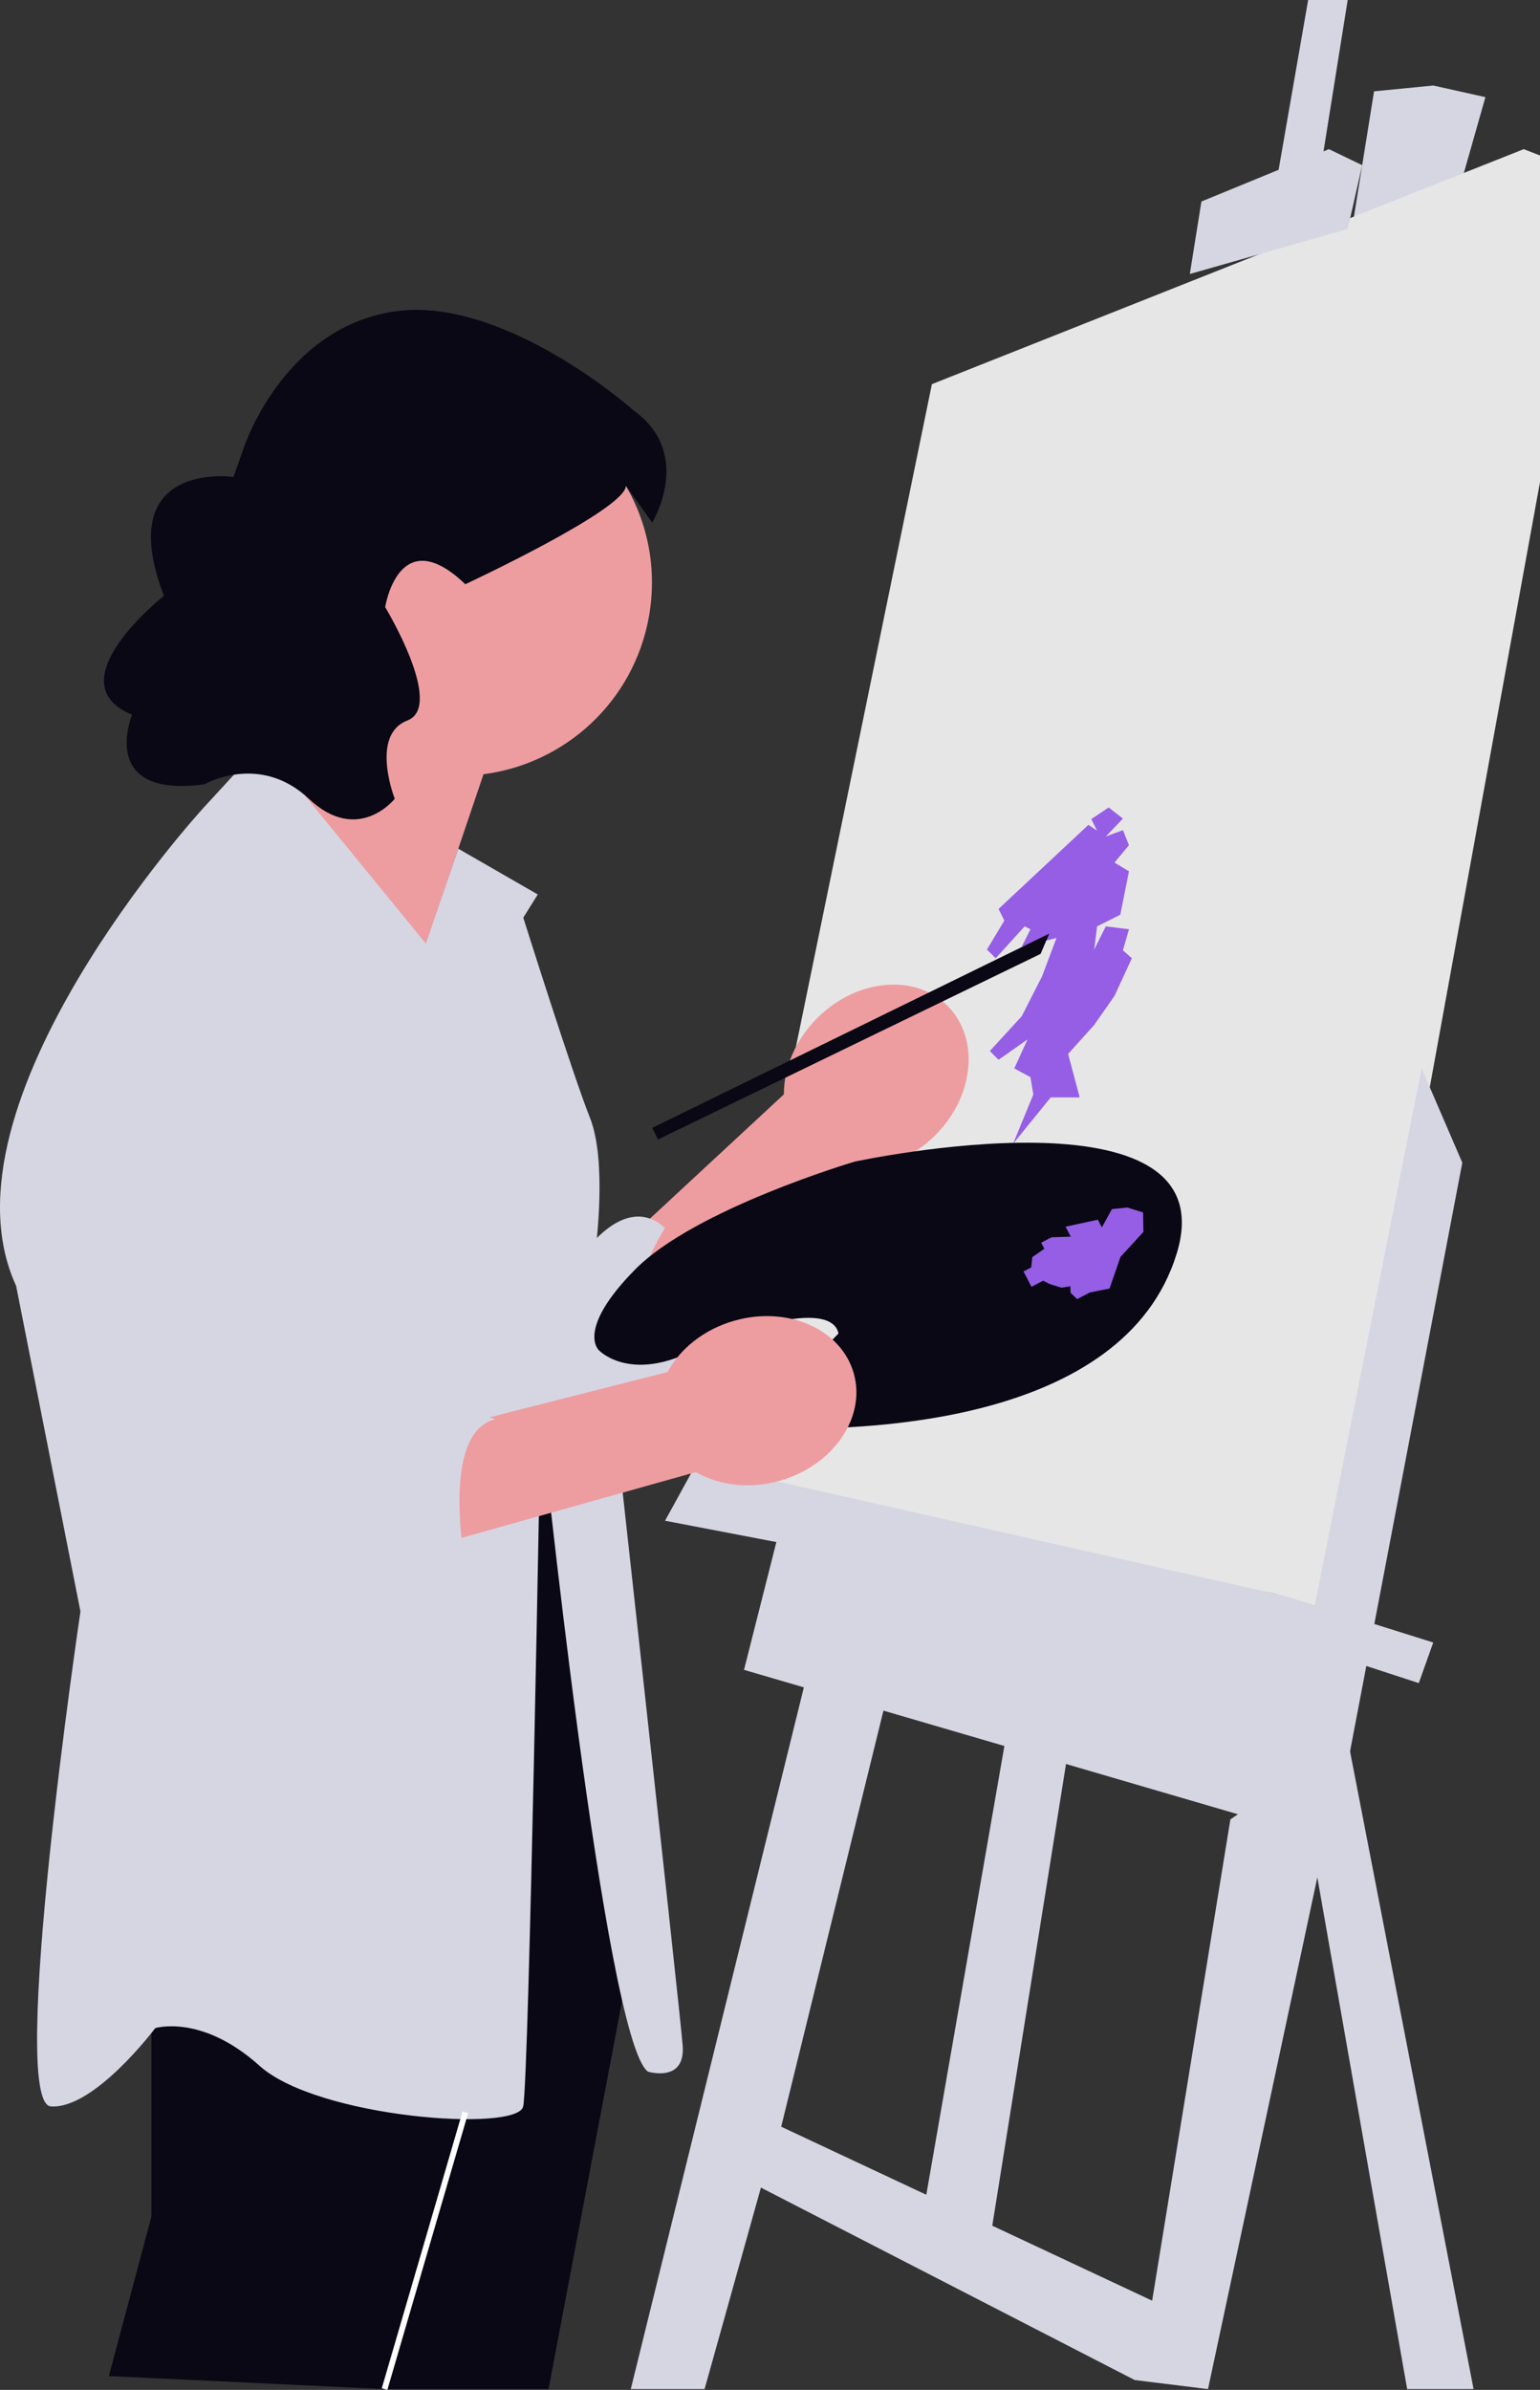 <svg xmlns="http://www.w3.org/2000/svg" width="531.4" height="824.28" viewBox="0 0 531.4 824.28" xmlns:xlink="http://www.w3.org/1999/xlink" role="img" artist="Katerina Limpitsouni" source="https://undraw.co/"><rect x="0" y="0" width="531.4" height="824.28" fill="#333333" stroke="none"/><polygon points="52.25 674.25 52.25 764.494 37.566 819.5 132.715 824 189.274 824 217.658 674.25 199.769 480.228 127.612 484.032 52.25 674.25" fill="#090814"/><polygon points="512.566 33.5 494.566 29.5 474.135 31.5 458.566 128.5 485.566 128.5 512.566 33.5" fill="#d6d6e3"/><polygon points="451.398 0 318.066 766 341.066 776 465.04 0 451.398 0" fill="#d6d6e3"/><polygon points="321.566 132.5 525.79 51.443 531.4 53.625 531.4 166.261 460.423 555.788 439.566 549.597 243.566 512.5 321.566 132.5" fill="#e6e6e6"/><path d="M295.575,403.074l-93.36,90.965-30.34-25.145,98.617-91.455c-.042-9.128,3.981-18.948,11.802-26.601,13.686-13.391,33.764-15.065,44.846-3.739,11.082,11.326,8.972,31.363-4.714,44.754-7.822,7.653-17.727,11.461-26.852,11.221Z" fill="#ed9da0"/><path d="M200.566,433.5s14.831-22.886,28.916-9.943c0,0-26.916,39.943,17.084,31.943,0,0,14.838,7.456,1.419,24.728s-40.419,16.272-40.419,16.272l-7-63Z" fill="#d6d6e3"/><polygon points="414.566 69.5 410.566 94.5 465.04 79 470.047 56.974 458.566 51.443 414.566 69.5" fill="#d6d6e3"/><polygon points="291.566 524.5 217.658 824 234.939 824 243.124 824 262.566 754.5 391.553 820.874 416.837 824 454.566 647.5 485.566 824 508.483 824 465.04 599.867 424.566 627.5 397.566 793.5 269.566 733.5 318.066 536.203 291.566 524.5" fill="#d6d6e3"/><polygon points="494.566 566.5 489.566 580.5 443.566 565.5 229.482 524.5 240.396 504.654 443.566 550.5 494.566 566.5" fill="#d6d6e3"/><polygon points="504.588 401 461.566 626.5 439.566 624.5 490.566 368.5 504.588 401" fill="#d6d6e3"/><polygon points="439.566 629.36 256.733 575.933 269.76 524.5 458.566 565.5 439.566 629.36" fill="#d6d6e3"/><polygon points="378.566 286.5 375.566 284.5 344.566 313.5 345.566 315.5 346.566 317.5 340.566 327.5 343.566 330.5 353.566 319.5 355.566 320.5 352.566 326.5 364.566 323.5 359.566 336.759 352.566 350.5 341.566 362.5 344.566 365.5 354.566 358.5 349.995 368.5 355.566 371.5 356.566 377.5 349.566 394.5 362.566 378.5 372.566 378.5 368.566 363.5 377.566 353.5 384.566 343.5 390.566 330.5 387.483 327.758 389.566 320.5 381.566 319.5 377.566 327.5 378.566 319.5 386.566 315.5 389.566 300.5 384.566 297.5 389.566 291.5 387.483 286.312 381.566 288.5 387.483 282.335 382.566 278.5 376.566 282.5 378.566 286.5" fill="#965de5"/><path d="M92.8,189.263c6.461-36.208,41.051-60.324,77.26-53.863,36.208,6.461,60.324,41.051,53.863,77.26-5.24,29.365-28.982,50.773-57.083,54.371l-27.62,81.499-55.004-65.371s17.13-15.288,28.193-34c-15.597-14.898-23.682-37.071-19.609-59.896Z" fill="#ed9da0"/><path d="M146.949,325.444l-56.383-68.944-20.241,22S-23.434,380.5,5.566,443.5l22.194,112.288s-25.194,169.712-10.194,170.712,36-27,36-27c0,0,16-5,36,13s88.923,23.052,90.961,14.026,6.039-238.026,6.039-238.026c0,0,22,215,37,226,0,0,13,4,12-9s-30-275-30-275c0,0,4-30-2-45s-23-69-23-69l5-8-27.43-15.788-11.187,32.732Z" fill="#d6d6e3"/><rect x="96.901" y="775.25" width="99.478" height="2" transform="translate(-639.598 699.46) rotate(-73.724)" fill="#fff"/><path d="M160.566,201.5s55.752-25.983,55.376-33.992l9.124,12.739s14.5-23.747-6.5-38.747c0,0-45-40-83-34s-51.351,46.693-51.351,46.693l-3.649,10.307s-42-6-24,41c0,0-38,30-11,41,0,0-12,29,25,24,0,0,19-11,36,5s29.647,0,29.647,0c0,0-8.647-22,4.353-27s-7.656-39.099-7.656-39.099c0,0,4.656-29.901,27.656-7.901Z" fill="#090814"/><path d="M289.341,459.918s-33.452,33.196-13.33,32.868,111.724-.817,130.026-60.432c18.303-59.615-111.114-31.709-111.114-31.709,0,0-55.036,16.246-75.717,37.157s-12.516,27.935-12.516,27.935c0,0,10.012,10.572,30.875.839s49.358-17.8,51.775-6.657Z" fill="#090814"/><polygon points="382.864 444.415 386.64 433.51 394.551 424.883 394.442 418.175 389.047 416.474 383.688 417.009 380.213 423.327 378.828 420.666 367.685 423.084 369.475 426.522 362.825 426.741 359.277 428.588 360.371 430.691 356.227 433.558 355.838 437.142 353.177 438.527 355.931 443.818 359.979 441.711 362.193 442.853 366.239 444.129 369.362 443.631 369.398 445.867 371.67 448.066 376.105 445.758 382.864 444.415" fill="#965de5"/><path d="M240.11,507.723l-125.5,35.222-14.615-36.595,130.35-33.137c4.33-8.036,12.56-14.735,23.089-17.715,18.424-5.213,36.857,2.922,41.171,18.169,4.314,15.247-7.124,31.834-25.548,37.047-10.53,2.979-21.05,1.585-28.948-2.991Z" fill="#ed9da0"/><path d="M27.271,406.933s-7.366,124.462,58.758,147.538c66.125,23.076,78.846,7.436,78.846,7.436,0,0-17.628-66.318,5.975-72.423l-37.795-13.604-31.921-83.156" fill="#d6d6e3"/><polygon points="225.066 389 362.066 322 359.066 329 227.066 393 225.066 389" fill="#090814"/></svg>